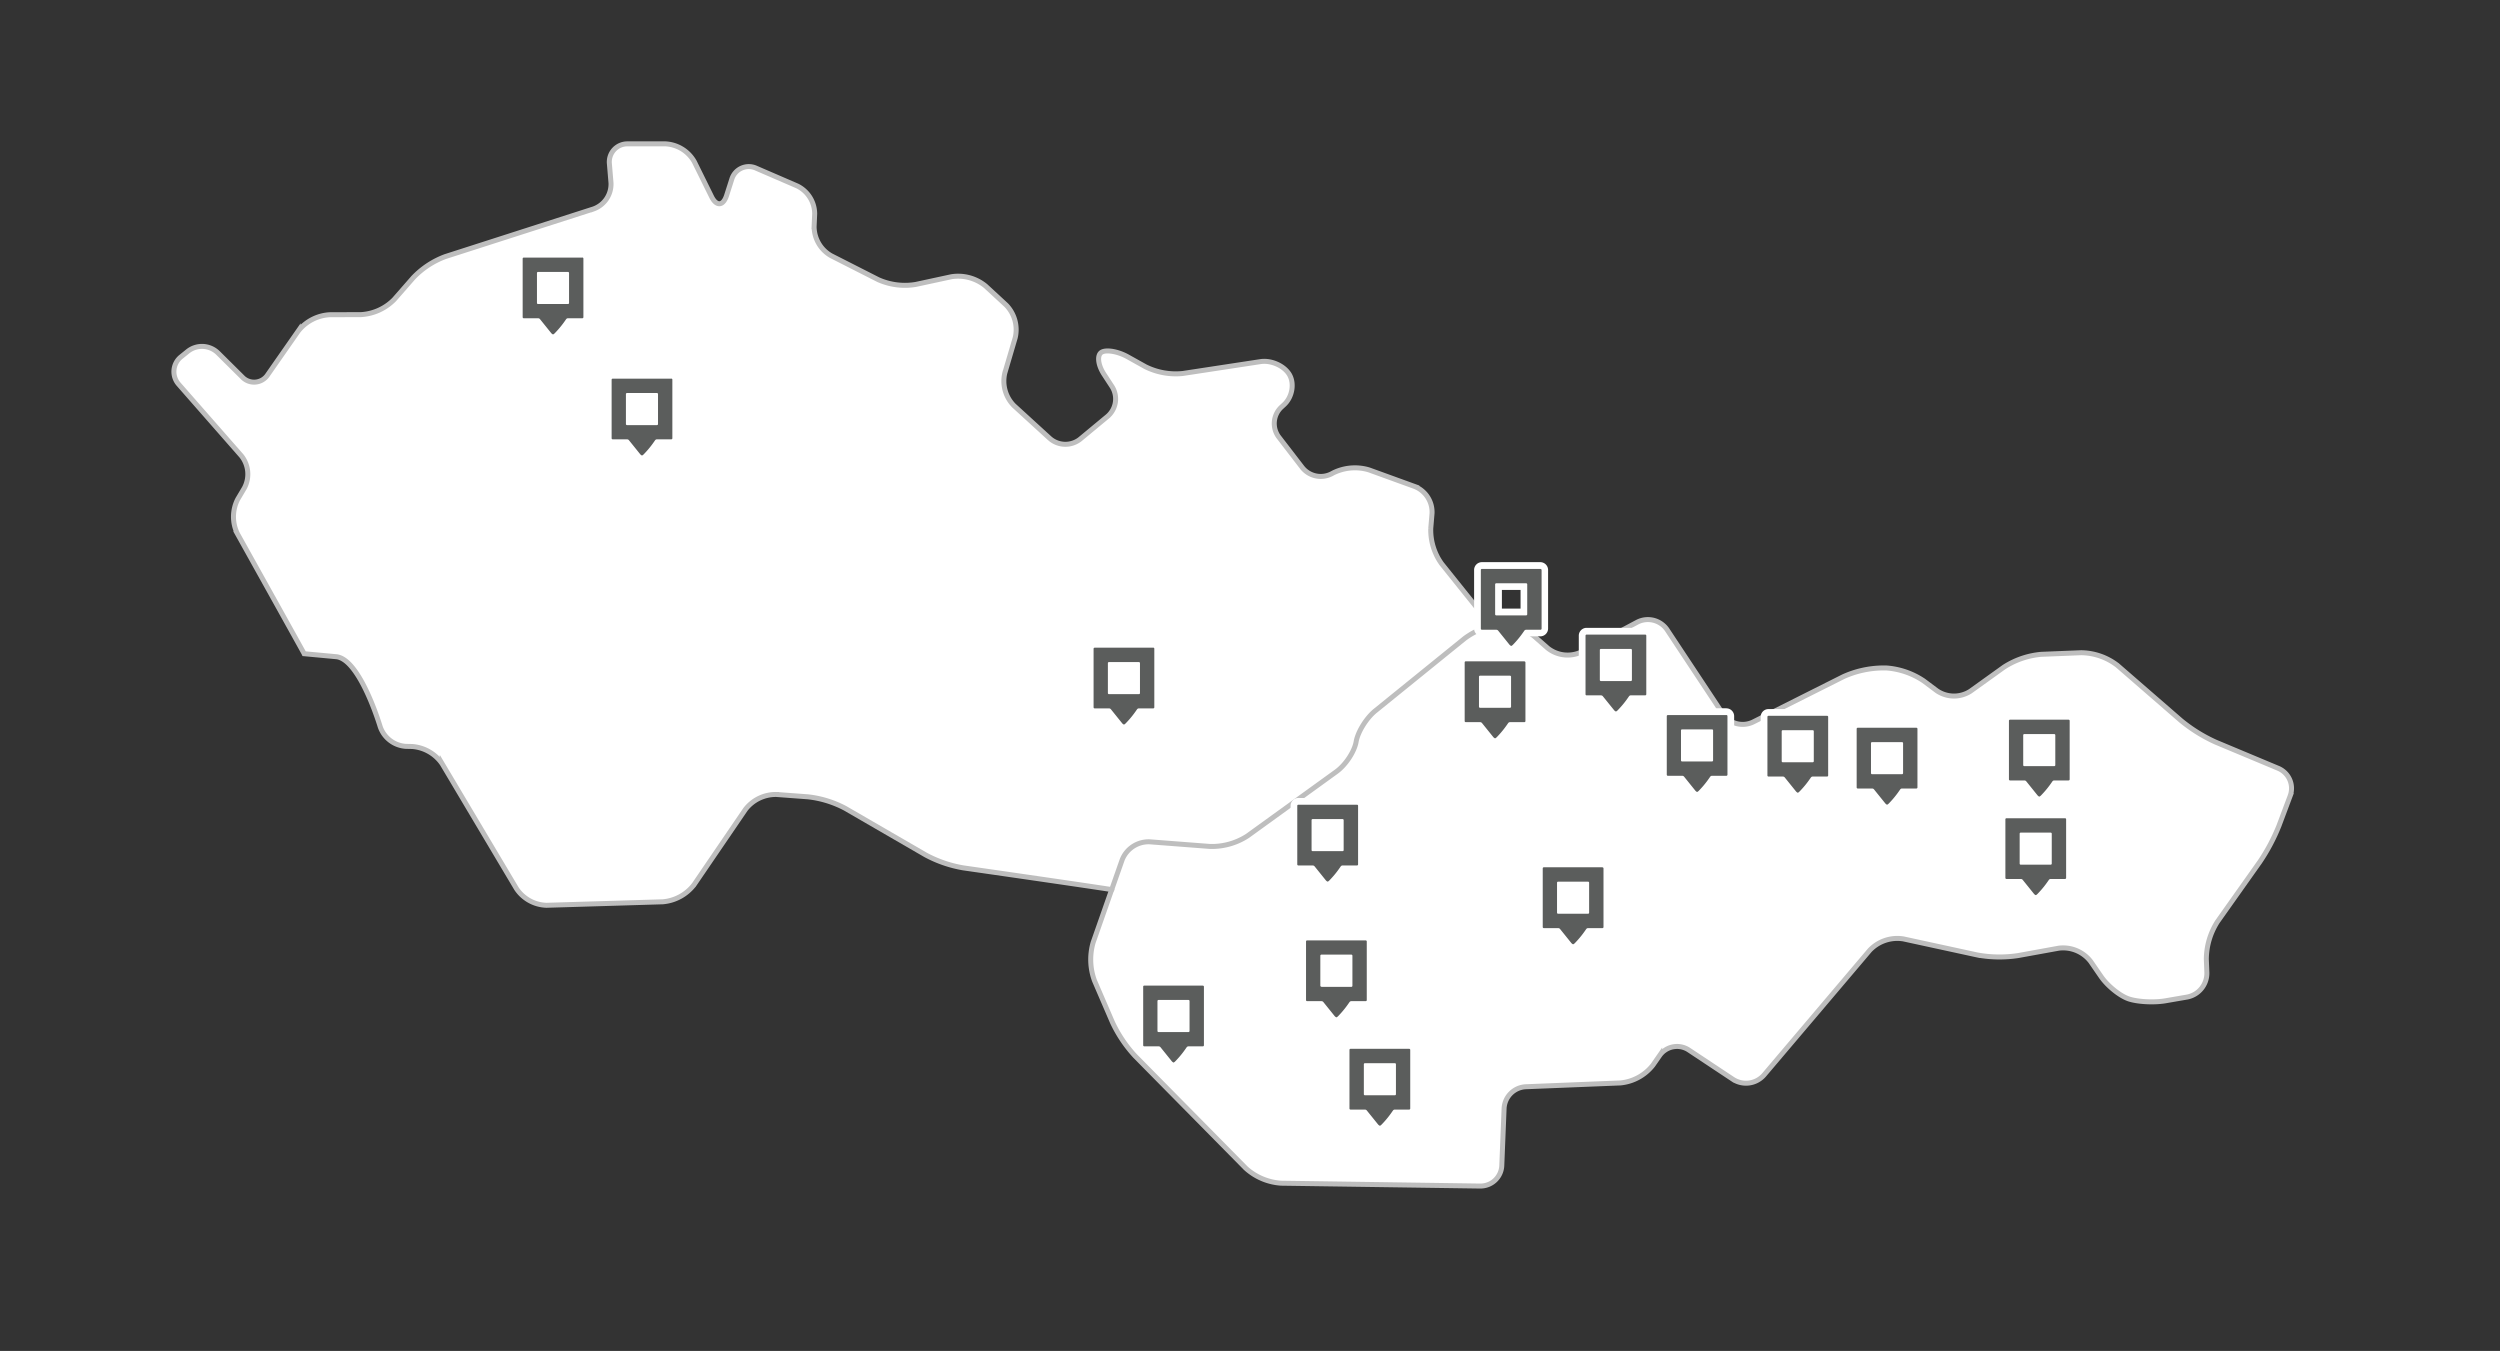 <?xml version="1.0" encoding="UTF-8" standalone="no"?>
<svg
   xmlns:dc="http://purl.org/dc/elements/1.1/"
   xmlns:cc="http://creativecommons.org/ns#"
   xmlns:rdf="http://www.w3.org/1999/02/22-rdf-syntax-ns#"
   xmlns:svg="http://www.w3.org/2000/svg"
   xmlns="http://www.w3.org/2000/svg"
   id="map"
   viewBox="0 0 1001.89 541.4"
   version="1.1">
  <rect x="0" y="0" width="1001.89" height="541.4" fill="#333333" stroke="none"/>
  <defs
     id="defs156">
    <svg:style
       id="style154">
      .cls-1 {font-size:10px;}
      .cls-2 {fill:#fff}
      .cls-3 {fill:none;stroke:#bebebe;stroke-linecap:round;stroke-width:2px}
      .cls-4 {fill:#5b5d5c}
    </svg:style>
  </defs>
  <path
     class="cls-2"
     d="M 913,307.9 888,297.44 A 62,62 0 0 1 874.08,288.8 L 848.6,266.68 a 24.22,24.22 0 0 0 -14.56,-5.1 l -15.91,0.64 a 32.84,32.84 0 0 0 -15.05,5.15 L 789.66,277 a 12.15,12.15 0 0 1 -13.4,-0.14 l -5.34,-4 a 30.77,30.77 0 0 0 -15,-5.17 h -1.5 a 39.27,39.27 0 0 0 -15.72,3.51 l -36.18,18.17 a 9.6,9.6 0 0 1 -12,-3.17 l -22.45,-33.88 a 9.31,9.31 0 0 0 -11.89,-3 l -22.51,12 a 12.84,12.84 0 0 1 -13.52,-1.58 l -5,-4.41 c -3.41,-3 -9.72,-5.3 -14,-5.07 a 22.82,22.82 0 0 0 -5.73,1.22 l 1.75,-1.22 -19.5,-24.31 a 23.16,23.16 0 0 1 -4.34,-14.21 l 0.51,-6 a 11.07,11.07 0 0 0 -6.85,-10.7 l -18.39,-6.68 a 19.66,19.66 0 0 0 -14.46,1.25 l -0.41,0.23 A 9.46,9.46 0 0 1 522,187.42 L 512.41,175 a 9,9 0 0 1 1,-11.77 l 1.22,-1.13 c 3.23,-3 4.2,-8.36 2.16,-11.93 -2.04,-3.57 -7.27,-6 -11.62,-5.29 L 474,149.66 a 27.32,27.32 0 0 1 -14.9,-2.69 l -7.17,-4 c -3.84,-2.14 -8.54,-3 -10.44,-1.83 -1.9,1.17 -1.49,5.09 0.92,8.77 l 3.29,5.09 a 9.22,9.22 0 0 1 -1.79,11.81 L 432.78,176 a 9.48,9.48 0 0 1 -12.06,-0.29 l -14.43,-13.19 a 14,14 0 0 1 -3.64,-13.07 l 4.16,-14.12 a 14.13,14.13 0 0 0 -3.61,-13.1 l -8.25,-7.62 a 17.32,17.32 0 0 0 -13.7,-3.74 L 366.89,114 a 26.26,26.26 0 0 1 -15,-1.94 L 333,102.44 a 13.52,13.52 0 0 1 -6.77,-11.62 l 0.23,-5.11 a 12.5,12.5 0 0 0 -7,-11.17 l -16.44,-7.11 a 7.12,7.12 0 0 0 -9.79,4.44 l -2.09,6.53 c -1.34,4.19 -4,4.39 -6,0.44 l -6.91,-14 a 14.13,14.13 0 0 0 -11.54,-7.17 h -15.12 a 7.25,7.25 0 0 0 -7.33,8 l 0.64,7.65 a 10.57,10.57 0 0 1 -6.95,10.42 l -59.4,19.09 a 34.13,34.13 0 0 0 -12.88,8.47 L 158,120 a 20.26,20.26 0 0 1 -13.27,6.05 l -12.71,0.05 a 17.34,17.34 0 0 0 -12.58,6.59 l -12.16,17.42 a 6.51,6.51 0 0 1 -10.26,0.93 l -9.81,-9.73 a 9.16,9.16 0 0 0 -11.9,-0.6 L 72.54,143 a 7.64,7.64 0 0 0 -0.94,11 l 25.15,28.65 a 11.77,11.77 0 0 1 1.19,12.89 L 95.3,200 a 15.42,15.42 0 0 0 -0.19,13.86 c 0,0 26.56,47.66 26.75,48.08 l 12.86,1.2 c 9.56,1 17.62,28.1 17.62,28.1 a 11.69,11.69 0 0 0 10.27,7.83 l 2.51,0.05 a 16.07,16.07 0 0 1 12.09,7 l 29.75,50 A 15,15 0 0 0 219,362.8 l 46.6,-1.38 a 17.71,17.71 0 0 0 12.51,-6.85 l 20.58,-30.16 a 15.39,15.39 0 0 1 12.49,-6 l 12.58,0.94 a 41.65,41.65 0 0 1 14.9,4.6 L 371,342.64 a 49.54,49.54 0 0 0 14.84,5.14 c 0,0 48.47,7 59.63,8.73 l -7.41,21.14 a 24.53,24.53 0 0 0 0.54,15.4 l 7.2,16.69 a 52.89,52.89 0 0 0 9.09,13.49 l 44.33,44.94 a 23.34,23.34 0 0 0 14.12,6 l 79.82,1.15 a 8.57,8.57 0 0 0 8.64,-8.14 l 0.93,-23.07 a 9.16,9.16 0 0 1 8.64,-8.59 l 38,-1.53 a 18.85,18.85 0 0 0 13,-7.13 l 2.7,-3.88 a 8.53,8.53 0 0 1 11.64,-2.21 l 17.85,11.85 a 9.58,9.58 0 0 0 12.26,-1.73 l 42.45,-50.07 a 15.23,15.23 0 0 1 13.47,-4.55 l 29.63,6.44 a 49.41,49.41 0 0 0 16.29,0.25 L 825,380 a 13.89,13.89 0 0 1 12.85,5.32 l 4.14,6 c 2.57,3.76 7.59,7.81 11.14,9 3.55,1.19 10.15,1.54 14.65,0.76 l 8.79,-1.52 a 9.73,9.73 0 0 0 7.85,-9.67 l -0.22,-5.51 a 28.32,28.32 0 0 1 4.45,-15 l 17,-24 a 76.47,76.47 0 0 0 7.68,-14.5 l 4.5,-12 A 8.71,8.71 0 0 0 913,307.9 Z"
     id="path158" />
  <path
     class="cls-3"
     d="M633.73 261.29a12.84 12.84 0 01-13.52-1.58l-5-4.41c-3.41-3-9.72-5.3-14-5.07a29.32 29.32 0 00-14.26 5.64l-35.8 29c-3.54 2.87-7 8.44-7.67 12.39s-4.25 9.36-7.94 12L499.94 335a26.34 26.34 0 01-15 4.22l-24.21-1.86a11.4 11.4 0 00-11 7.17l-11.63 33.12a24.53 24.53 0 00.54 15.4l7.2 16.69a52.89 52.89 0 009.09 13.49l44.33 44.94a23.34 23.34 0 0014.13 6l79.82 1.15a8.57 8.57 0 008.64-8.14l.93-23.07a9.16 9.16 0 018.64-8.59l38-1.53a18.85 18.85 0 0013-7.13l2.7-3.88a8.53 8.53 0 0111.64-2.21l17.85 11.85a9.58 9.58 0 0012.26-1.73l42.45-50.07a15.23 15.23 0 0113.47-4.55l29.63 6.44a49.41 49.41 0 0016.29.25L825 380a13.89 13.89 0 0112.85 5.32l4.14 6c2.57 3.76 7.59 7.81 11.14 9s10.15 1.54 14.65.76l8.79-1.52a9.73 9.73 0 007.85-9.67l-.22-5.51a28.32 28.32 0 014.45-15l17-24a76.47 76.47 0 007.68-14.5l4.5-12A8.71 8.71 0 00913 307.9l-25-10.46a62 62 0 01-13.92-8.64l-25.48-22.12a24.22 24.22 0 00-14.56-5.1l-15.91.64a32.84 32.84 0 00-15.05 5.15L789.66 277a12.15 12.15 0 01-13.4-.14l-5.34-4a30.77 30.77 0 00-15-5.17h-1.5a39.27 39.27 0 00-15.72 3.51l-36.18 18.17a9.6 9.6 0 01-12-3.17l-22.45-33.88a9.31 9.31 0 00-11.89-3z"
     id="path160" />
  <path
     class="cls-3"
     d="M445.58 356.52c-11-1.75-59.7-8.74-59.7-8.74a49.54 49.54 0 01-14.88-5.14l-32.3-18.71a41.65 41.65 0 00-14.9-4.6l-12.58-.94a15.39 15.39 0 00-12.49 6l-20.58 30.16a17.71 17.71 0 01-12.51 6.85L219 362.8a15 15 0 01-12-6.64l-29.75-50a16.07 16.07 0 00-12.09-7l-2.51-.05a11.69 11.69 0 01-10.27-7.83s-8.06-27.14-17.62-28.1l-12.86-1.2c-.18-.41-26.75-48.08-26.75-48.08a15.42 15.42 0 01.15-13.9l2.63-4.43a11.77 11.77 0 00-1.19-12.89L71.6 154a7.64 7.64 0 01.94-11l2.81-2.27a9.16 9.16 0 0111.9.61l9.81 9.73a6.51 6.51 0 0010.26-.93l12.16-17.42a17.34 17.34 0 0112.58-6.59l12.71-.05A20.26 20.26 0 00158 120l7.63-8.72a34.13 34.13 0 0112.88-8.47l59.4-19.09a10.57 10.57 0 006.95-10.42l-.64-7.65a7.25 7.25 0 017.33-8h15.17a14.13 14.13 0 0111.54 7.17l6.91 14c1.95 3.95 4.64 3.74 6-.44l2.09-6.53a7.12 7.12 0 019.79-4.44l16.44 7.11a12.5 12.5 0 017 11.17l-.23 5.11a13.52 13.52 0 006.74 11.64l18.93 9.62a26.26 26.26 0 0015 1.94l14.36-3.1a17.32 17.32 0 0113.7 3.74l8.25 7.62a14.13 14.13 0 013.61 13.1l-4.16 14.12a14 14 0 003.64 13.07l14.43 13.19a9.48 9.48 0 0012.06.29l11.14-9.24A9.22 9.22 0 00445.7 155l-3.31-5.07c-2.4-3.69-2.82-7.63-.92-8.77s6.6-.32 10.44 1.83l7.17 4a27.32 27.32 0 0014.9 2.69l31.18-4.76c4.35-.66 9.58 1.72 11.62 5.29s1.07 8.95-2.16 11.93l-1.22 1.13a9 9 0 00-1 11.77l9.55 12.4a9.46 9.46 0 0011.83 2.36l.41-.23a19.66 19.66 0 0114.46-1.25l18.4 6.68a11.07 11.07 0 016.85 10.7l-.51 6a23.16 23.16 0 004.34 14.21l19.5 24.31"
     id="path162" />
  <path
     class="GNZ cls-4"
     d="M552.47 452.48l-.32-.19a4.92 4.92 0 01-.79-.63l-.06-.06-4.48-5.6h-5.58a1.78 1.78 0 01-1.78-1.78v-23.47a1.78 1.78 0 011.78-1.78h23.49a1.78 1.78 0 011.78 1.78v23.49a1.78 1.78 0 01-1.78 1.78h-5.52c-.27.39-.83 1.19-1.24 1.72a38.64 38.64 0 01-3.38 3.93 5.07 5.07 0 01-.78.62l-.32.19h-1zm5.6-25.08h-10.18v10.19h10.19v-10.18z"
     id="path164" />
  <path
     class="cls-2"
     d="M564.73 420.32a.43.43 0 01.43.43v23.49a.43.43 0 01-.43.43h-5.8a.92.92 0 00-.67.35s-.83 1.21-1.35 1.89a37.42 37.42 0 01-3.24 3.78 3.64 3.64 0 01-.53.43h-.28a3.55 3.55 0 01-.54-.43l-4.59-5.69a1 1 0 00-.7-.33h-5.79a.43.43 0 01-.43-.43v-23.49a.43.43 0 01.43-.43h23.49M547 438.94h12a.43.43 0 00.43-.43v-12a.43.43 0 00-.43-.43h-12a.43.43 0 00-.43.43v12a.43.43 0 00.43.43m17.76-21.33h-23.52a3.14 3.14 0 00-3.13 3.14v23.49a3.14 3.14 0 003.13 3.13h4.93l4 5 .1.13.12.11a6.26 6.26 0 001 .83l.64.38h1.76l.64-.38a6.49 6.49 0 001-.82 40 40 0 003.51-4.08c.26-.34.59-.8.87-1.19h4.81a3.14 3.14 0 003.14-3.13v-23.47a3.14 3.14 0 00-3.14-3.14m-15.48 11.14h7.48v7.48h-7.48v-7.48z"
     id="path166" />
  <path
     class="NGN cls-4"
     d="M535.05 409l-.32-.19a4.92 4.92 0 01-.79-.63l-.06-.06-4.49-5.58h-5.58a1.78 1.78 0 01-1.78-1.78V377.3a1.78 1.78 0 011.78-1.78h23.49a1.78 1.78 0 011.78 1.78v23.49a1.78 1.78 0 01-1.78 1.78h-5.52c-.27.39-.83 1.19-1.24 1.72a38.64 38.64 0 01-3.38 3.93 5.07 5.07 0 01-.78.62l-.32.19h-1zm5.6-25.08h-10.18v10.19h10.19V384z"
     id="path168" />
  <path
     class="cls-2"
     d="M547.31 376.87a.43.43 0 01.43.43v23.49a.43.43 0 01-.43.43h-5.8a.92.92 0 00-.67.35s-.83 1.21-1.35 1.89a37.42 37.42 0 01-3.24 3.78 3.64 3.64 0 01-.53.43h-.28a3.55 3.55 0 01-.54-.43l-4.58-5.69a1 1 0 00-.7-.33h-5.79a.43.43 0 01-.43-.43V377.3a.43.43 0 01.43-.43h23.49m-17.76 18.62h12a.43.43 0 00.43-.43V383a.43.43 0 00-.43-.43h-12a.43.43 0 00-.43.43v12a.43.43 0 00.43.43m17.76-21.33h-23.5a3.14 3.14 0 00-3.13 3.14v23.49a3.14 3.14 0 003.13 3.13h4.93l4 5 .1.13.12.11a6.26 6.26 0 001 .83l.64.38h1.76l.64-.38a6.49 6.49 0 001-.82 40 40 0 003.51-4.08c.26-.34.59-.8.87-1.19h4.81a3.14 3.14 0 003.14-3.13V377.3a3.14 3.14 0 00-3.14-3.14m-15.48 11.14h7.48v7.48h-7.48v-7.48z"
     id="path170" />
  <path
     class="SGB cls-4"
     d="M629.93 379.76l-.32-.19a5 5 0 01-.79-.63l-.06-.06-4.49-5.58h-5.58a1.78 1.78 0 01-1.78-1.78V348a1.78 1.78 0 011.78-1.78h23.49A1.78 1.78 0 01644 348v23.49a1.78 1.78 0 01-1.78 1.78h-5.52c-.27.39-.83 1.19-1.24 1.72a38.61 38.61 0 01-3.38 3.93 5.05 5.05 0 01-.78.62l-.32.19h-1zm5.6-25.08h-10.19v10.19h10.19v-10.19z"
     id="path172" />
  <path
     class="cls-2"
     d="M642.18 347.6a.43.43 0 01.43.43v23.49a.43.43 0 01-.43.43h-5.8a.92.92 0 00-.67.35s-.83 1.21-1.35 1.89a37.42 37.42 0 01-3.24 3.78 3.64 3.64 0 01-.53.43h-.29a3.55 3.55 0 01-.54-.43l-4.58-5.69a1 1 0 00-.7-.33h-5.79a.43.43 0 01-.43-.43V348a.43.43 0 01.43-.43h23.49m-17.76 18.62h12a.43.43 0 00.43-.43v-12a.43.43 0 00-.43-.43h-12a.43.43 0 00-.43.43v12a.43.43 0 00.43.43m17.76-21.33h-23.49a3.14 3.14 0 00-3.13 3.14v23.49a3.14 3.14 0 003.13 3.13h4.93l4 5 .1.13.12.11a6.26 6.26 0 001 .83l.64.38h1.76l.64-.38a6.49 6.49 0 001-.82 40 40 0 003.51-4.08c.26-.34.59-.8.87-1.19h4.81a3.14 3.14 0 003.14-3.13V348a3.14 3.14 0 00-3.14-3.14M626.7 356h7.48v7.48h-7.48V356z"
     id="path174" />
  <path
     class="SNG GMB cls-4"
     d="M469.8 427.14l-.32-.19a4.72 4.72 0 01-.8-.63l-.06-.06-4.49-5.58h-5.58a1.78 1.78 0 01-1.78-1.78v-23.49a1.78 1.78 0 011.78-1.78h23.49a1.78 1.78 0 011.78 1.78v23.49a1.78 1.78 0 01-1.78 1.78h-5.52c-.27.39-.83 1.19-1.23 1.72a38.65 38.65 0 01-3.38 3.93 5 5 0 01-.78.62l-.32.19h-1zm5.6-25.08h-10.18v10.19h10.18v-10.19z"
     id="path176" />
  <path
     class="cls-2"
     d="M482.05 395a.43.43 0 01.43.43v23.47a.43.43 0 01-.43.43h-5.8a.92.92 0 00-.67.35s-.83 1.21-1.35 1.89a37.49 37.49 0 01-3.25 3.78 3.69 3.69 0 01-.53.43h-.28a3.51 3.51 0 01-.53-.43l-4.58-5.69a1 1 0 00-.7-.33h-5.79a.43.43 0 01-.43-.43v-23.49a.43.43 0 01.43-.43h23.49m-17.77 18.62h12a.43.43 0 00.43-.43v-12a.43.43 0 00-.43-.43h-12a.43.43 0 00-.43.43v12a.43.43 0 00.43.43m17.76-21.33h-23.49a3.14 3.14 0 00-3.13 3.14v23.49a3.14 3.14 0 003.13 3.13h4.93l4 5 .1.12.11.11a6.25 6.25 0 001.05.83l.64.38h1.76l.64-.38a6.45 6.45 0 001-.82 40.23 40.23 0 003.51-4.08c.26-.34.59-.8.87-1.19h4.81a3.14 3.14 0 003.13-3.13v-23.46a3.14 3.14 0 00-3.13-3.14m-15.49 11.14H474v7.48h-7.48v-7.48z"
     id="path178" />
  <path
     class="OGD cls-4"
     d="M647.08 286.47l-.32-.19a4.86 4.86 0 01-.79-.63l-.06-.06-4.49-5.59h-5.58a1.78 1.78 0 01-1.78-1.78v-23.48a1.78 1.78 0 011.78-1.78h23.49a1.78 1.78 0 011.78 1.78v23.49a1.78 1.78 0 01-1.78 1.78h-5.52c-.27.39-.83 1.19-1.23 1.72a38.66 38.66 0 01-3.38 3.93 5.11 5.11 0 01-.78.63l-.32.19h-1zm5.6-25.08h-10.19v10.19h10.19v-10.19z"
     id="path180" />
  <path
     class="cls-2"
     d="M659.33 254.31a.43.43 0 01.43.43v23.49a.43.43 0 01-.43.43h-5.8a.92.92 0 00-.67.35s-.83 1.21-1.35 1.89a37.58 37.58 0 01-3.25 3.78 3.7 3.7 0 01-.53.43h-.28a3.57 3.57 0 01-.53-.43l-4.59-5.68a1 1 0 00-.7-.33h-5.79a.43.43 0 01-.43-.43v-23.5a.43.43 0 01.43-.43h23.49m-17.76 18.62h12a.43.43 0 00.43-.43v-12a.43.43 0 00-.43-.43h-12a.43.43 0 00-.43.43v12a.43.43 0 00.43.43m17.76-21.32h-23.49a3.14 3.14 0 00-3.13 3.13v23.49a3.14 3.14 0 003.13 3.14h4.93l4 5 .1.13.12.11a6.29 6.29 0 001.05.83l.64.38h1.76l.64-.38a6.55 6.55 0 001-.82 40.39 40.39 0 003.51-4.08c.26-.34.59-.8.87-1.19h4.81a3.14 3.14 0 003.14-3.14v-23.47a3.14 3.14 0 00-3.14-3.13m-15.48 11.14h7.48v7.48h-7.48v-7.48z"
     id="path182" />
  <path
     class="GPB cls-4"
     d="M679.61 318.71l-.32-.19a4.85 4.85 0 01-.79-.63l-.06-.06-4.44-5.58h-5.58a1.78 1.78 0 01-1.78-1.78V287a1.78 1.78 0 011.78-1.78h23.49a1.78 1.78 0 011.78 1.78v23.49a1.78 1.78 0 01-1.78 1.78h-5.52c-.27.39-.83 1.19-1.23 1.72a38.78 38.78 0 01-3.38 3.93 5.14 5.14 0 01-.78.62l-.32.19h-1zm5.6-25.08H675v10.19h10.19v-10.19z"
     id="path184" />
  <path
     class="cls-2"
     d="M691.86 286.55a.43.43 0 01.43.43v23.49a.43.43 0 01-.43.43h-5.8a.92.92 0 00-.67.35s-.83 1.21-1.35 1.89a37.48 37.48 0 01-3.25 3.78 3.66 3.66 0 01-.53.43H680a3.52 3.52 0 01-.53-.43l-4.58-5.69a1 1 0 00-.7-.33h-5.79a.43.43 0 01-.43-.43V287a.43.43 0 01.43-.43h23.49m-17.79 18.59h12a.43.43 0 00.43-.43v-12a.43.43 0 00-.43-.43h-12a.43.43 0 00-.43.43v12a.43.43 0 00.43.43m17.76-21.32h-23.49a3.14 3.14 0 00-3.13 3.13v23.49a3.14 3.14 0 003.13 3.13h4.93l4 5 .1.13.12.11a6.3 6.3 0 001.05.83l.64.38H681l.64-.38a6.51 6.51 0 001-.82 40.31 40.31 0 003.51-4.08c.26-.34.59-.8.87-1.19h4.81a3.14 3.14 0 003.14-3.13V287a3.14 3.14 0 00-3.14-3.13M676.38 295h7.48v7.48h-7.48V295z"
     id="path186" />
  <path
     class="GUS cls-4"
     d="M755.74 323.81l-.32-.19a4.85 4.85 0 01-.79-.63l-.06-.06-4.49-5.58h-5.58a1.78 1.78 0 01-1.78-1.78v-23.49a1.78 1.78 0 011.78-1.78H768a1.78 1.78 0 011.78 1.78v23.49a1.78 1.78 0 01-1.78 1.78h-5.52c-.27.39-.83 1.19-1.23 1.72a38.78 38.78 0 01-3.38 3.93 5.14 5.14 0 01-.78.62l-.32.19h-1zm5.6-25.08h-10.18v10.19h10.19v-10.19z"
     id="path188" />
  <path
     class="cls-2"
     d="M768 291.65a.43.43 0 01.43.43v23.49a.43.43 0 01-.43.43h-5.8a.92.92 0 00-.67.35s-.83 1.21-1.35 1.89a37.48 37.48 0 01-3.25 3.78 3.66 3.66 0 01-.53.43h-.28a3.52 3.52 0 01-.53-.43l-4.59-5.69a1 1 0 00-.7-.33h-5.8a.43.43 0 01-.43-.43v-23.49a.43.43 0 01.43-.43H768m-17.76 18.62h12a.43.43 0 00.43-.43v-12a.43.43 0 00-.43-.43h-12a.43.43 0 00-.43.43v12a.43.43 0 00.43.43M768 288.94h-23.5a3.14 3.14 0 00-3.13 3.13v23.49a3.14 3.14 0 003.13 3.13h4.93l4 5 .1.13.12.11a6.3 6.3 0 001.05.83l.64.38h1.76l.64-.38a6.51 6.51 0 001-.82 40.31 40.31 0 003.51-4.08c.26-.34.59-.8.87-1.19H768a3.14 3.14 0 003.14-3.13v-23.46a3.14 3.14 0 00-3.14-3.13m-15.48 11.14H760v7.48h-7.48z"
     id="path190" />
  <path
     class="VSG cls-4"
     d="M815.322 360.072l-.32-.19a4.85 4.85 0 01-.79-.63l-.06-.06-4.49-5.58h-5.58a1.78 1.78 0 01-1.78-1.78v-23.49a1.78 1.78 0 011.78-1.78h23.49a1.78 1.78 0 011.78 1.78v23.48a1.78 1.78 0 01-1.78 1.78h-5.52c-.27.39-.83 1.19-1.23 1.72a38.78 38.78 0 01-3.38 3.93 5.14 5.14 0 01-.78.62l-.32.19h-1zm5.6-25.08h-10.18v10.19h10.18z"
     id="path192" />
  <path
     class="cls-2"
     d="M827.582 327.912a.43.43 0 01.43.43v23.48a.43.43 0 01-.43.43h-5.8a.92.92 0 00-.67.35s-.83 1.21-1.35 1.89a37.48 37.48 0 01-3.25 3.78 3.66 3.66 0 01-.53.43h-.28a3.52 3.52 0 01-.53-.43l-4.58-5.69a1 1 0 00-.7-.33h-5.79a.43.43 0 01-.43-.43v-23.48a.43.43 0 01.43-.43h23.49m-17.77 18.62h12a.43.43 0 00.43-.43v-12a.43.43 0 00-.43-.43h-12a.43.43 0 00-.43.43v12a.43.43 0 00.43.43m17.76-21.32h-23.49a3.14 3.14 0 00-3.13 3.13v23.48a3.14 3.14 0 003.13 3.13h4.93l4 5 .1.13.12.11a6.3 6.3 0 001.05.83l.63.4h1.76l.64-.38a6.51 6.51 0 001-.82 40.31 40.31 0 003.51-4.08c.26-.34.59-.8.87-1.19h4.81a3.14 3.14 0 003.14-3.13v-23.48a3.14 3.14 0 00-3.14-3.13m-15.48 11.14h7.48v7.47h-7.48v-7.48z"
     id="path194" />
  <path
     class="GBT cls-4"
     d="M531.58 354.65l-.32-.19a4.85 4.85 0 01-.8-.63l-.06-.06-4.49-5.58h-5.58a1.78 1.78 0 01-1.78-1.78v-23.49a1.78 1.78 0 011.78-1.78h23.49a1.78 1.78 0 011.78 1.78v23.49a1.78 1.78 0 01-1.78 1.78h-5.52c-.27.39-.83 1.19-1.23 1.72a38.71 38.71 0 01-3.38 3.93 4.91 4.91 0 01-.78.62l-.32.19h-1zm5.6-25.08H527v10.19h10.19v-10.19z"
     id="path196" />
  <path
     class="cls-2"
     d="M543.83 322.49a.43.43 0 01.43.43v23.49a.43.43 0 01-.43.43H538a.92.92 0 00-.67.35s-.83 1.21-1.35 1.89a37.61 37.61 0 01-3.25 3.78 3.71 3.71 0 01-.53.43h-.28a3.56 3.56 0 01-.53-.43l-4.58-5.69a1 1 0 00-.7-.33h-5.79a.43.43 0 01-.43-.43v-23.49a.43.43 0 01.43-.43h23.49m-17.76 18.62h12a.43.43 0 00.43-.43v-12a.43.43 0 00-.43-.43h-12a.43.43 0 00-.43.43v12a.43.43 0 00.43.43m17.76-21.32h-23.47a3.14 3.14 0 00-3.13 3.13v23.49a3.14 3.14 0 003.13 3.14h4.93l4 5 .1.13.11.11a6.31 6.31 0 001.05.83l.64.38H533l.64-.38a6.51 6.51 0 001-.82 40.2 40.2 0 003.51-4.08c.26-.34.59-.8.86-1.19h4.81a3.14 3.14 0 003.13-3.14v-23.47a3.14 3.14 0 00-3.13-3.13m-15.49 11.14h7.48v7.48h-7.48v-7.48z"
     id="path198" />
  <path
     class="MG cls-4"
     d="M449.92 291.7l-.32-.19a4.83 4.83 0 01-.79-.63l-.06-.06-4.49-5.58h-5.58a1.78 1.78 0 01-1.78-1.78V260a1.78 1.78 0 011.78-1.78h23.49A1.78 1.78 0 01464 260v23.49a1.78 1.78 0 01-1.78 1.78h-5.52c-.27.39-.83 1.19-1.23 1.72a38.93 38.93 0 01-3.38 3.93 5 5 0 01-.78.62l-.32.19h-1zm5.6-25.08h-10.18v10.19h10.19v-10.19z"
     id="path200" />
  <path
     class="cls-2"
     d="M462.17 259.54a.43.43 0 01.43.43v23.49a.43.43 0 01-.43.43h-5.8a.92.92 0 00-.67.35s-.83 1.21-1.35 1.89a37.58 37.58 0 01-3.25 3.78 3.75 3.75 0 01-.53.43h-.28a3.56 3.56 0 01-.53-.43l-4.58-5.69a1 1 0 00-.7-.33h-5.79a.43.43 0 01-.43-.43V260a.43.43 0 01.43-.43h23.49m-17.76 18.62h12a.43.43 0 00.43-.43v-12a.43.43 0 00-.43-.43h-12a.43.43 0 00-.43.43v12a.43.43 0 00.43.43m17.76-21.33h-23.5a3.14 3.14 0 00-3.13 3.13v23.49a3.14 3.14 0 003.13 3.13h4.93l4 5 .1.13.11.11a6.25 6.25 0 001.05.83l.64.38h1.76l.64-.38a6.55 6.55 0 001-.82 40.32 40.32 0 003.51-4.08c.26-.34.59-.8.87-1.19h4.81a3.14 3.14 0 003.13-3.13V260a3.14 3.14 0 00-3.13-3.13M446.69 268h7.48v7.48h-7.48V268z"
     id="path202" />
  <path
     id="path200-8"
     d="M256.772 183.876l-.32-.19a4.83 4.83 0 01-.79-.63l-.06-.06-4.49-5.58h-5.58a1.78 1.78 0 01-1.78-1.78v-23.46a1.78 1.78 0 011.78-1.78h23.49a1.78 1.78 0 011.83 1.78v23.49a1.78 1.78 0 01-1.78 1.78h-5.52c-.27.39-.83 1.19-1.23 1.72a38.93 38.93 0 01-3.38 3.93 5 5 0 01-.78.62l-.32.19h-1zm5.6-25.08h-10.18v10.19h10.19v-10.19z"
     class="PNP cls-4" />
  <path
     id="path202-8"
     d="M269.022 151.716a.43.43 0 01.43.43v23.49a.43.43 0 01-.43.43h-5.8a.92.92 0 00-.67.35s-.83 1.21-1.35 1.89a37.58 37.58 0 01-3.25 3.78 3.75 3.75 0 01-.53.43h-.28a3.56 3.56 0 01-.53-.43l-4.58-5.69a1 1 0 00-.7-.33h-5.79a.43.43 0 01-.43-.43v-23.46a.43.43 0 01.43-.43h23.49m-17.76 18.62h12a.43.43 0 00.43-.43v-12a.43.43 0 00-.43-.43h-12a.43.43 0 00-.43.43v12a.43.43 0 00.43.43m17.76-21.33h-23.5a3.14 3.14 0 00-3.13 3.13v23.49a3.14 3.14 0 003.13 3.13h4.93l4 5 .1.13.11.11a6.25 6.25 0 001.05.83l.64.38h1.76l.64-.38a6.55 6.55 0 001-.82 40.32 40.32 0 003.51-4.08c.26-.34.59-.8.87-1.19h4.81a3.14 3.14 0 003.13-3.13v-23.46a3.14 3.14 0 00-3.13-3.13m-15.41 11.13h7.48v7.48h-7.48z"
     class="cls-2" />
  <path
     id="path172-2"
     d="M598.648 297.217l-.32-.19a5 5 0 01-.79-.63l-.06-.06-4.49-5.58h-5.58a1.78 1.78 0 01-1.78-1.78v-23.52a1.78 1.78 0 011.78-1.78h23.49a1.78 1.78 0 011.82 1.78v23.49a1.78 1.78 0 01-1.78 1.78h-5.52c-.27.39-.83 1.19-1.24 1.72a38.61 38.61 0 01-3.38 3.93 5.05 5.05 0 01-.78.62l-.32.19h-1zm5.6-25.08h-10.19v10.19h10.19z"
     class="PGU cls-4" />
  <path
     id="path174-3"
     d="M610.898 265.057a.43.43 0 01.43.43v23.49a.43.43 0 01-.43.43h-5.8a.92.92 0 00-.67.35s-.83 1.21-1.35 1.89a37.42 37.42 0 01-3.24 3.78 3.64 3.64 0 01-.53.43h-.29a3.55 3.55 0 01-.54-.43l-4.58-5.69a1 1 0 00-.7-.33h-5.79a.43.43 0 01-.43-.43v-23.52a.43.43 0 01.43-.43h23.49m-17.76 18.62h12a.43.43 0 00.43-.43v-12a.43.43 0 00-.43-.43h-12a.43.43 0 00-.43.43v12a.43.43 0 00.43.43m17.76-21.33h-23.49a3.14 3.14 0 00-3.13 3.14v23.49a3.14 3.14 0 003.13 3.13h4.93l4 5 .1.13.12.11a6.26 6.26 0 001 .83l.64.38h1.76l.64-.38a6.49 6.49 0 001-.82 40 40 0 003.51-4.08c.26-.34.59-.8.87-1.19h4.81a3.14 3.14 0 003.14-3.13v-23.47a3.14 3.14 0 00-3.14-3.14m-15.37 11.14h7.48v7.48h-7.48z"
     class="cls-2" />
  <path
     id="path192-9"
     d="M719.957 319.025l-.32-.19a4.85 4.85 0 01-.79-.63l-.06-.06-4.49-5.58h-5.58a1.78 1.78 0 01-1.78-1.78v-23.49a1.78 1.78 0 011.78-1.78h23.49a1.78 1.78 0 011.78 1.78v23.48a1.78 1.78 0 01-1.78 1.78h-5.52c-.27.39-.83 1.19-1.23 1.72a38.78 38.78 0 01-3.38 3.93 5.14 5.14 0 01-.78.62l-.32.19h-1zm5.6-25.08h-10.18v10.19h10.18z"
     class="TGP cls-4" />
  <path
     id="path194-8"
     d="M732.217 286.865a.43.43 0 01.43.43v23.48a.43.43 0 01-.43.43h-5.8a.92.92 0 00-.67.35s-.83 1.21-1.35 1.89a37.48 37.48 0 01-3.25 3.78 3.66 3.66 0 01-.53.43h-.28a3.52 3.52 0 01-.53-.43l-4.58-5.69a1 1 0 00-.7-.33h-5.79a.43.43 0 01-.43-.43v-23.48a.43.43 0 01.43-.43h23.49m-17.77 18.62h12a.43.43 0 00.43-.43v-12a.43.43 0 00-.43-.43h-12a.43.43 0 00-.43.43v12a.43.43 0 00.43.43m17.76-21.32h-23.49a3.14 3.14 0 00-3.13 3.13v23.48a3.14 3.14 0 003.13 3.13h4.93l4 5 .1.13.12.11a6.3 6.3 0 001.05.83l.63.4h1.76l.64-.38a6.51 6.51 0 001-.82 40.31 40.31 0 003.51-4.08c.26-.34.59-.8.87-1.19h4.81a3.14 3.14 0 003.14-3.13v-23.48a3.14 3.14 0 00-3.14-3.13m-15.48 11.14h7.48v7.47h-7.48v-7.48z"
     class="cls-2" />
  <path
     class="4RG cls-4"
     d="m 221.121,135.353 -0.32,-0.19 a 4.83,4.83 0 0 1 -0.79,-0.63 l -0.06,-0.06 -4.49,-5.58 h -5.58 a 1.78,1.78 0 0 1 -1.78,-1.78 v -23.46 a 1.78,1.78 0 0 1 1.78,-1.78 h 23.49 a 1.78,1.78 0 0 1 1.83,1.78 v 23.49 a 1.78,1.78 0 0 1 -1.78,1.78 h -5.52 c -0.27,0.39 -0.83,1.19 -1.23,1.72 a 38.93,38.93 0 0 1 -3.38,3.93 5,5 0 0 1 -0.78,0.62 l -0.32,0.19 h -1 z m 5.6,-25.08 h -10.18 v 10.19 h 10.19 v -10.19 z"
     id="path200-8-9" />
  <path
     class="cls-2"
     d="m 233.371,103.193 a 0.43,0.43 0 0 1 0.43,0.43 v 23.49 a 0.43,0.43 0 0 1 -0.43,0.43 h -5.8 a 0.92,0.92 0 0 0 -0.67,0.35 c 0,0 -0.83,1.21 -1.35,1.89 a 37.58,37.58 0 0 1 -3.25,3.78 3.75,3.75 0 0 1 -0.53,0.43 h -0.28 a 3.56,3.56 0 0 1 -0.53,-0.43 l -4.58,-5.69 a 1,1 0 0 0 -0.7,-0.33 h -5.79 a 0.43,0.43 0 0 1 -0.43,-0.43 v -23.46 a 0.43,0.43 0 0 1 0.43,-0.43 h 23.49 m -17.76,18.62 h 12 a 0.43,0.43 0 0 0 0.43,-0.43 v -12 a 0.43,0.43 0 0 0 -0.43,-0.43 h -12 a 0.43,0.43 0 0 0 -0.43,0.43 v 12 a 0.43,0.43 0 0 0 0.43,0.43 m 17.76,-21.33 h -23.5 a 3.14,3.14 0 0 0 -3.13,3.13 v 23.49 a 3.14,3.14 0 0 0 3.13,3.13 h 4.93 l 4,5 0.1,0.13 0.11,0.11 a 6.25,6.25 0 0 0 1.05,0.83 l 0.64,0.38 h 1.76 l 0.64,-0.38 a 6.55,6.55 0 0 0 1,-0.82 40.32,40.32 0 0 0 3.51,-4.08 c 0.26,-0.34 0.59,-0.8 0.87,-1.19 h 4.81 a 3.14,3.14 0 0 0 3.13,-3.13 v -23.46 a 3.14,3.14 0 0 0 -3.13,-3.13 m -15.41,11.13 h 7.48 v 7.48 h -7.48 z"
     id="path202-8-4" />
  <path
     id="path192-0"
     d="m 816.744,320.584 -0.32,-0.19 a 4.85,4.85 0 0 1 -0.79,-0.63 l -0.06,-0.06 -4.49,-5.58 h -5.58 a 1.78,1.78 0 0 1 -1.78,-1.78 v -23.49 a 1.78,1.78 0 0 1 1.78,-1.78 h 23.49 a 1.78,1.78 0 0 1 1.78,1.78 v 23.48 a 1.78,1.78 0 0 1 -1.78,1.78 h -5.52 c -0.27,0.39 -0.83,1.19 -1.23,1.72 a 38.78,38.78 0 0 1 -3.38,3.93 5.14,5.14 0 0 1 -0.78,0.62 l -0.32,0.19 h -1 z m 5.6,-25.08 h -10.18 v 10.19 h 10.18 z"
     class="SGP cls-4" />
  <path
     id="path194-6"
     d="m 829.004,288.424 a 0.43,0.43 0 0 1 0.43,0.43 v 23.48 a 0.43,0.43 0 0 1 -0.43,0.43 h -5.8 a 0.92,0.92 0 0 0 -0.67,0.35 c 0,0 -0.83,1.21 -1.35,1.89 a 37.48,37.48 0 0 1 -3.25,3.78 3.66,3.66 0 0 1 -0.53,0.43 h -0.28 a 3.52,3.52 0 0 1 -0.53,-0.43 l -4.58,-5.69 a 1,1 0 0 0 -0.7,-0.33 h -5.79 a 0.43,0.43 0 0 1 -0.43,-0.43 v -23.48 a 0.43,0.43 0 0 1 0.43,-0.43 h 23.49 m -17.77,18.62 h 12 a 0.43,0.43 0 0 0 0.43,-0.43 v -12 a 0.43,0.43 0 0 0 -0.43,-0.43 h -12 a 0.43,0.43 0 0 0 -0.43,0.43 v 12 a 0.43,0.43 0 0 0 0.43,0.43 m 17.76,-21.32 h -23.49 a 3.14,3.14 0 0 0 -3.13,3.13 v 23.48 a 3.14,3.14 0 0 0 3.13,3.13 h 4.93 l 4,5 0.1,0.13 0.12,0.11 a 6.3,6.3 0 0 0 1.05,0.83 l 0.63,0.4 h 1.76 l 0.64,-0.38 a 6.51,6.51 0 0 0 1,-0.82 40.31,40.31 0 0 0 3.51,-4.08 c 0.26,-0.34 0.59,-0.8 0.87,-1.19 h 4.81 a 3.14,3.14 0 0 0 3.14,-3.13 v -23.48 a 3.14,3.14 0 0 0 -3.14,-3.13 m -15.48,11.14 h 7.48 v 7.47 h -7.48 v -7.48 z"
     class="cls-2" />
  <path
     class="KGC cls-4"
     d="m 605.125,260.185 -0.32,-0.19 a 5,5 0 0 1 -0.79,-0.63 l -0.06,-0.06 -4.49,-5.58 h -5.58 a 1.78,1.78 0 0 1 -1.78,-1.78 v -23.52 a 1.78,1.78 0 0 1 1.78,-1.78 h 23.49 a 1.78,1.78 0 0 1 1.82,1.78 v 23.49 a 1.78,1.78 0 0 1 -1.78,1.78 h -5.52 c -0.27,0.39 -0.83,1.19 -1.24,1.72 a 38.61,38.61 0 0 1 -3.38,3.93 5.05,5.05 0 0 1 -0.78,0.62 l -0.32,0.19 h -1 z m 5.6,-25.08 h -10.19 v 10.19 h 10.19 z"
     id="path172-2-5" />
  <path
     class="cls-2"
     d="m 617.375,228.025 a 0.43,0.43 0 0 1 0.43,0.43 v 23.49 a 0.43,0.43 0 0 1 -0.43,0.43 h -5.8 a 0.92,0.92 0 0 0 -0.67,0.35 c 0,0 -0.83,1.21 -1.35,1.89 a 37.42,37.42 0 0 1 -3.24,3.78 3.64,3.64 0 0 1 -0.53,0.43 h -0.29 a 3.55,3.55 0 0 1 -0.54,-0.43 l -4.58,-5.69 a 1,1 0 0 0 -0.7,-0.33 h -5.79 a 0.43,0.43 0 0 1 -0.43,-0.43 v -23.52 a 0.43,0.43 0 0 1 0.43,-0.43 h 23.49 m -17.76,18.62 h 12 a 0.43,0.43 0 0 0 0.43,-0.43 v -12 a 0.43,0.43 0 0 0 -0.43,-0.43 h -12 a 0.43,0.43 0 0 0 -0.43,0.43 v 12 a 0.43,0.43 0 0 0 0.43,0.43 m 17.76,-21.33 h -23.49 a 3.14,3.14 0 0 0 -3.13,3.14 v 23.49 a 3.14,3.14 0 0 0 3.13,3.13 h 4.93 l 4,5 0.1,0.13 0.12,0.11 a 6.26,6.26 0 0 0 1,0.83 l 0.64,0.38 h 1.76 l 0.64,-0.38 a 6.49,6.49 0 0 0 1,-0.82 40,40 0 0 0 3.51,-4.08 c 0.26,-0.34 0.59,-0.8 0.87,-1.19 h 4.81 a 3.14,3.14 0 0 0 3.14,-3.13 v -23.47 a 3.14,3.14 0 0 0 -3.14,-3.14 m -15.37,11.14 h 7.48 v 7.48 h -7.48 z"
     id="path174-3-8" />
</svg>
